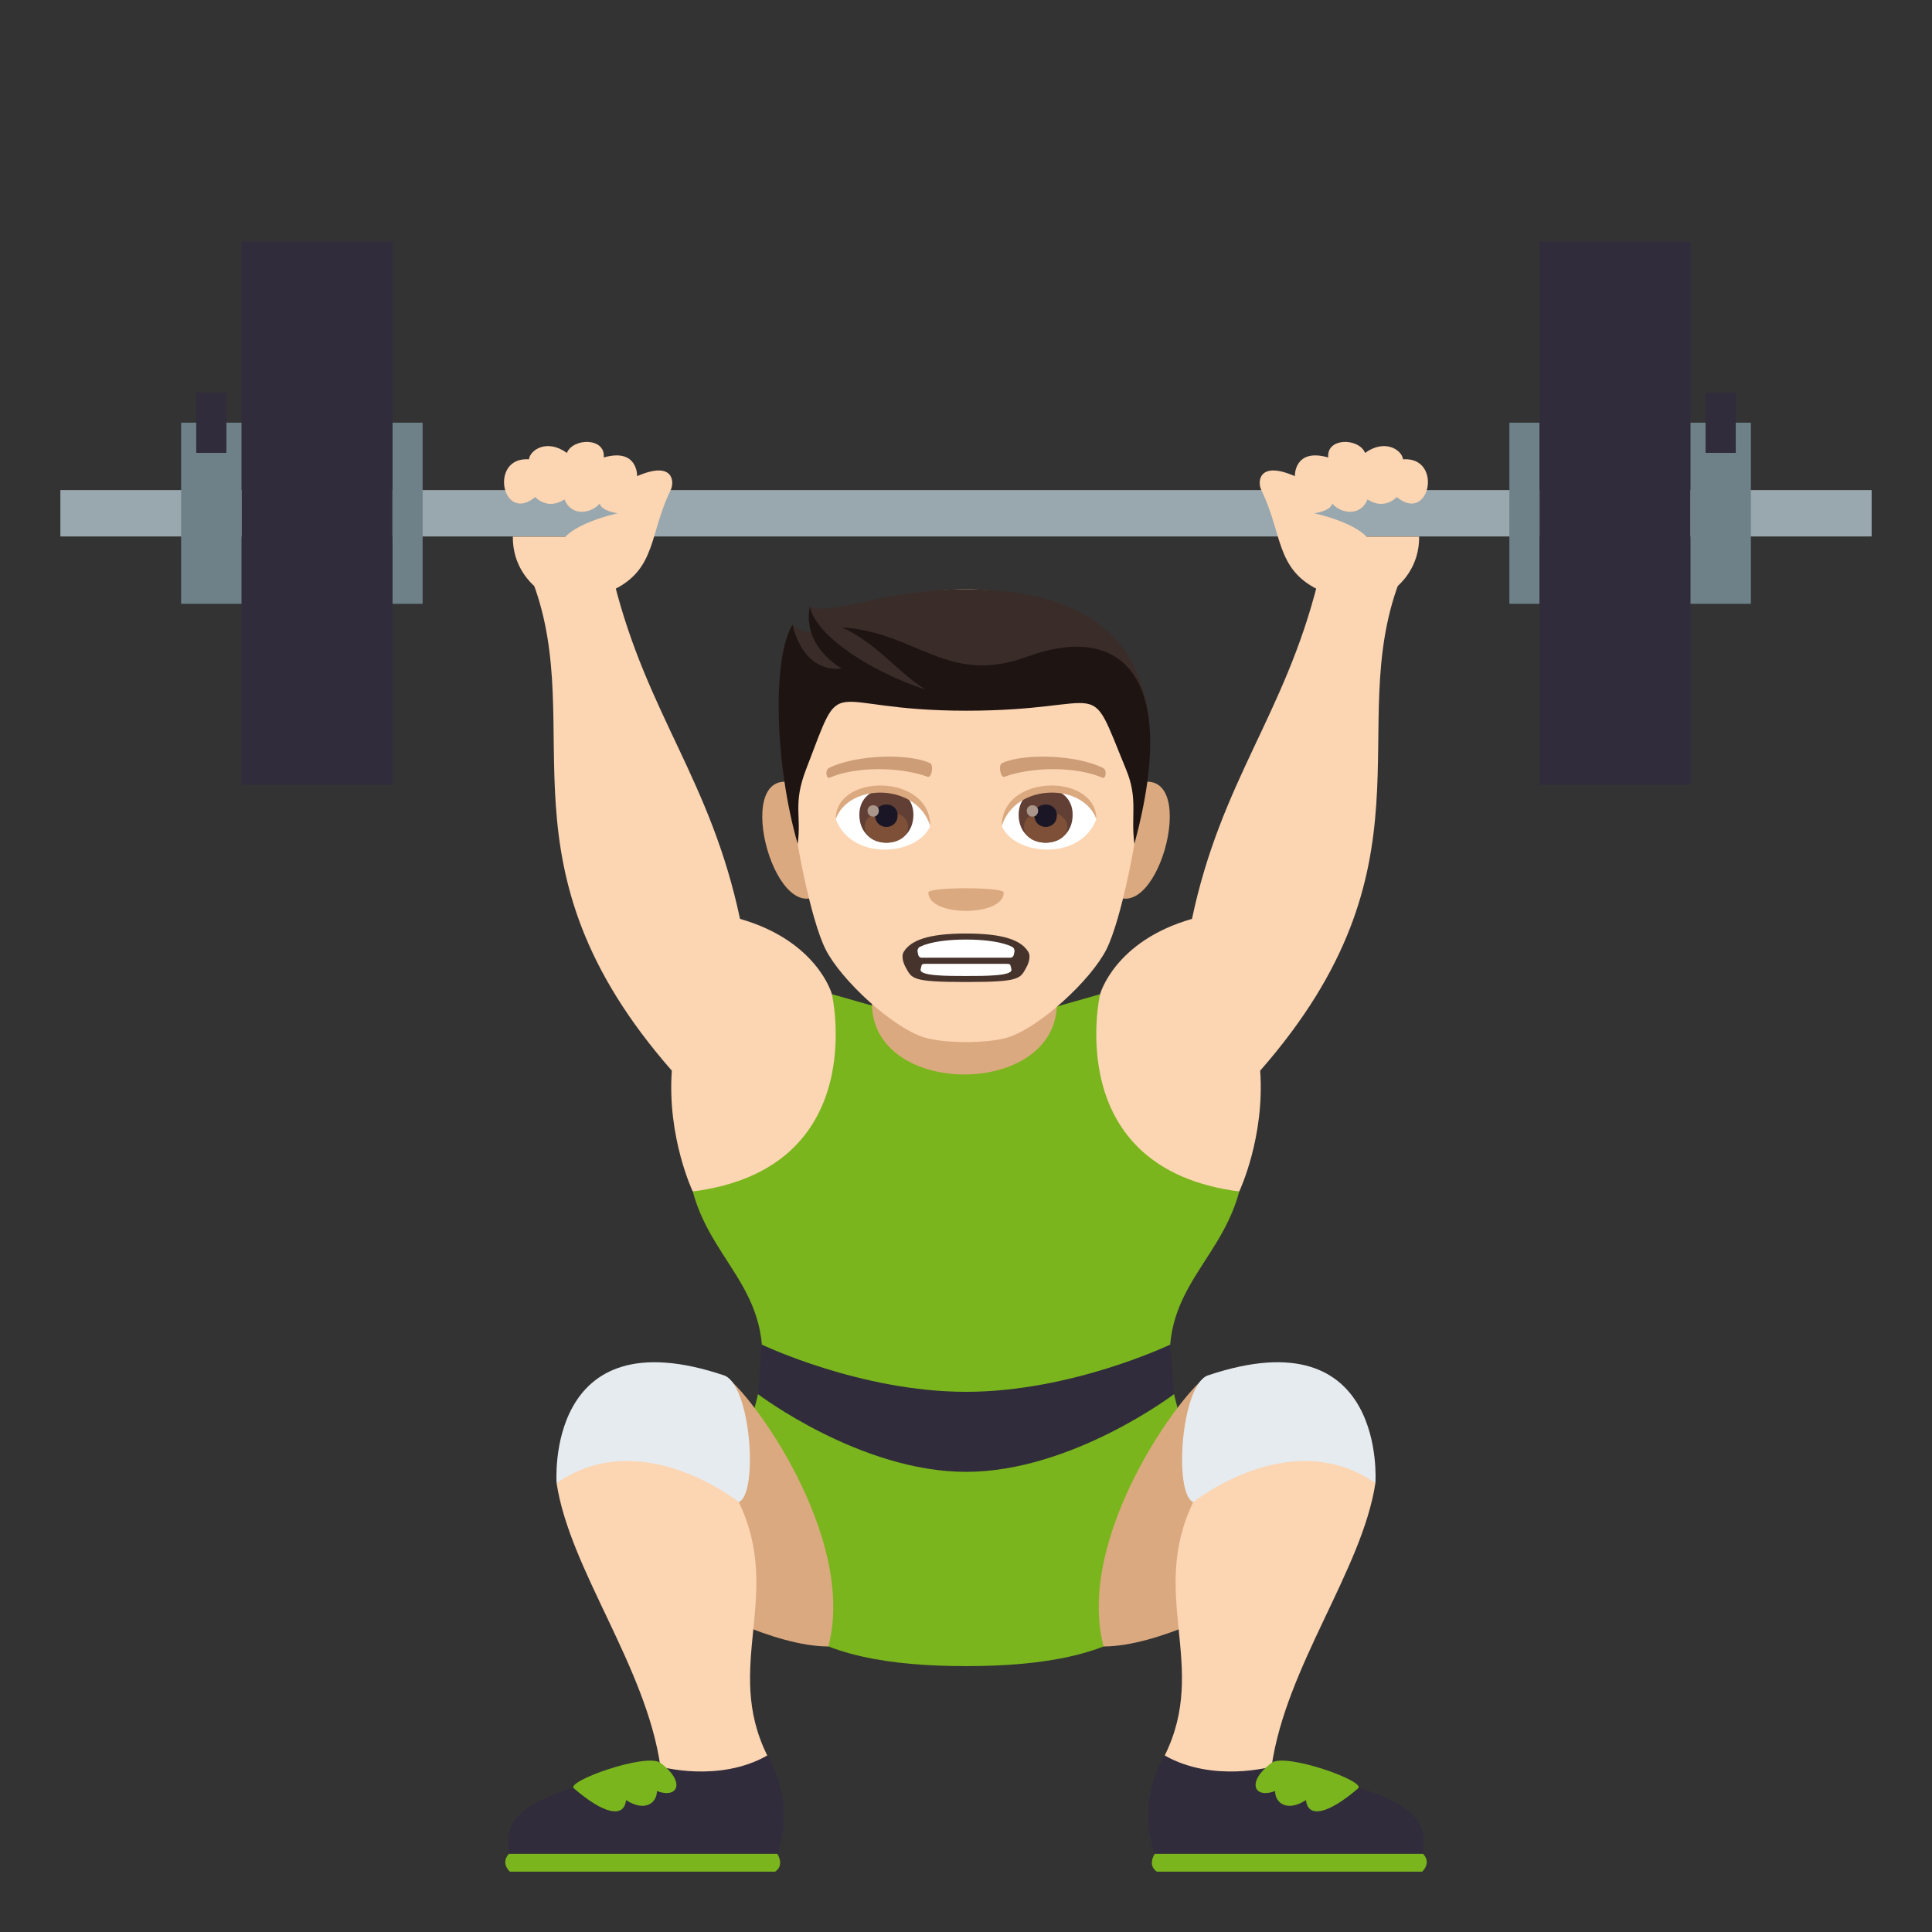 <svg enable-background="new 0 0 64 64" height="64" viewBox="0 0 64 64" width="64" xmlns="http://www.w3.org/2000/svg"><rect x="0" y="0" width="64" height="64" fill="#333333" stroke="none"/><path d="m2 16.234h60v1.537h-60z" fill="#99a8ae"/><path d="m50 14.002h1v6h-1z" fill="#6e8189"/><path d="m51 8h5v18.002h-5z" fill="#302c3b"/><path d="m56 14.002h2v6h-2z" fill="#6e8189"/><path d="m56.5 13.002h1v2h-1z" fill="#302c3b"/><path d="m13 14.002h1v6h-1z" fill="#6e8189"/><path d="m8 8h5v18.002h-5z" fill="#302c3b"/><path d="m6 14.002h2v6h-2z" fill="#6e8189"/><path d="m6.5 13.002h1v2h-1z" fill="#302c3b"/><path d="m41.053 39.468c-5.408-1.359-4.611-6.533-4.611-6.533l-4.442 1.261-4.441-1.262s.797 5.174-4.611 6.533c.697 2.613 3.098 3.475 2.043 7.186-2.043 7.193 2.076 8.539 7.01 8.539s9.053-1.346 7.01-8.539c-1.056-3.711 1.344-4.572 2.042-7.185z" fill="#7ab51d"/><path d="m38.764 44.541s-3.264 1.565-6.764 1.565-6.764-1.565-6.764-1.565l-.127 1.642s3.391 2.574 6.891 2.574 6.891-2.574 6.891-2.574z" fill="#302c3b"/><g fill="#fcd5b2"><path d="m27.559 32.935s-.477-1.762-3.045-2.496c-.974-4.599-3.057-6.733-4.168-11.146h-2.691c1.824 4.871-1.342 9.393 4.6 16.174-.158 2.211.693 4.002.693 4.002 5.933-.761 4.611-6.534 4.611-6.534z"/><path d="m16.989 17.776c-.033 2.475 3.883 3.42 4 0z"/><path d="m17.731 16.465s.391.453.969.078c.234.592.906.458 1.166.136.053.255.6.324.6.324s-1.772.372-1.922 1.103c-.328 1.604 1.305 1.67 1.813 1.415 1.39-.696 1.155-1.853 1.86-3.287.133-.27.095-.987-1.111-.461 0 0 .029-.945-1.107-.619.068-.662-1.01-.657-1.221-.151-.656-.475-1.219-.1-1.256.212-1.337-.094-.89 2.158.209 1.25z"/><path d="m47.01 17.776c.033 2.475-3.883 3.42-4 0z"/><path d="m46.268 16.465s-.391.453-.969.078c-.234.592-.906.458-1.166.136-.053.255-.6.324-.6.324s1.772.372 1.922 1.103c.328 1.604-1.305 1.67-1.813 1.415-1.39-.696-1.155-1.853-1.86-3.287-.133-.27-.095-.987 1.111-.461 0 0-.029-.945 1.107-.619-.068-.662 1.01-.657 1.221-.151.656-.475 1.219-.1 1.256.212 1.337-.094.89 2.158-.209 1.25z"/><path d="m36.441 32.935s.477-1.762 3.045-2.496c.974-4.599 3.057-6.733 4.168-11.146h2.691c-1.824 4.871 1.342 9.393-4.6 16.174.158 2.211-.693 4.002-.693 4.002-5.933-.761-4.611-6.534-4.611-6.534z"/></g><path d="m28.885 33.241c0 3.136 6.125 3.136 6.125 0v-3.25h-6.125z" fill="#dba97f"/><path d="m26.172 25.911c-1.949-.352-.428 5.101 1.098 3.596.707-.696-.188-3.43-1.098-3.596z" fill="#dba97f"/><path d="m37.83 25.911c-.912.166-1.807 2.899-1.098 3.596 1.526 1.505 3.047-3.947 1.098-3.596z" fill="#dba97f"/><path d="m32 19.521c-4.029 0-5.973 3.049-5.729 7.29.049.853.576 3.636 1.076 4.634.512 1.021 2.221 2.595 3.268 2.921.662.205 2.109.205 2.771 0 1.047-.326 2.756-1.899 3.268-2.921.5-.998 1.027-3.781 1.076-4.634.245-4.242-1.699-7.29-5.73-7.29z" fill="#fcd5b2"/><path d="m33.25 29.565c0 .813-2.498.813-2.498 0 0-.187 2.498-.187 2.498 0z" fill="#dba97f"/><path d="m32 19.521c-2.771 0-4.447.915-5.17.563 0 0-.078.473.205.781 0 0-.299.258-.781-.178-.461 1.493.904 2.357 5.746 2.357 4.844 0 3.688-1.181 6.068.891-.234-2.552-1.855-4.414-6.068-4.414z" fill="#3a2c29"/><path d="m34.051 21.746c-2.666.984-3.641-.792-6.156-.964 1.197.565 1.781 1.436 2.764 2.063-2.139-.717-3.709-1.948-3.828-2.757 0 0-.355 1.181 1.055 2.063-1.35.124-1.631-1.46-1.631-1.46-.684 1.098-.589 4.639.17 7.266.127-.938-.162-1.324.271-2.455 1.297-3.377.463-1.959 5.307-1.959 4.842 0 3.969-1.293 5.305 1.959.398.97.145 1.518.271 2.455 1.592-5.923-.698-7.255-3.528-6.211z" fill="#1e1513"/><path d="m36.316 27.138c-.539 1.41-2.73 1.203-3.131.217.305-1.585 2.835-1.722 3.131-.217z" fill="#fff"/><path d="m27.686 27.138c.537 1.41 2.73 1.203 3.131.217-.305-1.585-2.838-1.722-3.131-.217z" fill="#fff"/><path d="m36.539 25.44c-.922-.457-2.685-.479-3.342-.16-.141.062-.049.495.071.454.915-.34 2.392-.349 3.249.029.116.05.163-.257.022-.323z" fill="#cc9d76"/><path d="m27.461 25.44c.922-.457 2.686-.479 3.344-.16.141.062.049.495-.071.454-.917-.34-2.392-.349-3.252.029-.113.05-.16-.257-.021-.323z" fill="#cc9d76"/><path d="m33.744 26.987c0 1.237 1.789 1.237 1.789 0 0-1.148-1.789-1.148-1.789 0z" fill="#613f34"/><path d="m33.922 27.384c0 .709 1.436.709 1.436 0-.001-.658-1.436-.658-1.436 0z" fill="#7d5037"/><path d="m34.268 27.008c0 .513.742.513.742 0 0-.477-.742-.477-.742 0z" fill="#1a1626"/><path d="m34.014 26.857c0 .26.375.26.375 0 0-.241-.375-.241-.375 0z" fill="#ab968c"/><path d="m28.467 26.987c0 1.237 1.791 1.237 1.791 0 0-1.148-1.791-1.148-1.791 0z" fill="#613f34"/><path d="m28.645 27.383c0 .71 1.436.71 1.436 0-.001-.657-1.436-.657-1.436 0z" fill="#7d5037"/><path d="m28.99 27.008c0 .513.744.513.744 0 0-.477-.744-.477-.744 0z" fill="#1a1626"/><path d="m28.738 26.857c0 .26.375.26.375 0 0-.241-.375-.241-.375 0z" fill="#ab968c"/><path d="m36.316 27.127c0-1.513-3.131-1.513-3.131.24.448-1.439 2.684-1.439 3.131-.24z" fill="#dba97f"/><path d="m27.686 27.127c0-1.513 3.131-1.513 3.131.24-.448-1.439-2.684-1.439-3.131-.24z" fill="#dba97f"/><path d="m34.06 31.526c-.225-.361-.771-.602-2.059-.602s-1.834.24-2.061.602c-.121.191.053.502.053.502.215.391.184.502 2.008.502 1.82 0 1.793-.111 2.008-.502 0 0 .174-.31.051-.502z" fill="#45332c"/><path d="m33.606 31.524c.01-.055-.02-.123-.063-.15 0 0-.391-.25-1.543-.25-1.15 0-1.543.25-1.543.25-.045.027-.072.096-.061.15l.02.104c.01.055.059.098.111.098h2.945c.051 0 .102-.043.111-.098z" fill="#fff"/><path d="m32.001 32.331c.631 0 1.529 0 1.504-.209-.002-.037-.014-.08-.029-.127-.012-.053-.025-.066-.135-.066-.236 0-2.498 0-2.682 0-.107 0-.121.014-.135.066-.012.047-.023.09-.029.127-.023.209.875.209 1.506.209z" fill="#fff"/><path d="m23.039 53.093s2.574 1.448 4.403 1.448c.952-3.628-2.601-8.472-3.462-8.981z" fill="#dba97f"/><path d="m25.417 58.153s-.277 1.474-3.539.369c-.477-3.33-3.004-6.521-3.44-9.393 0 0 2.734-3.072 6.035.629 1.489 3.088-.526 5.434.944 8.395z" fill="#fcd5b2"/><path d="m24.473 49.759s-3.217-2.584-6.035-.629c0 0-.41-5.572 5.543-3.57.892.3 1.15 3.923.492 4.199z" fill="#e6ebef"/><path d="m25.749 61.411c.625-1.836-.332-3.258-.332-3.258-1.605.914-3.539.369-3.539.369-4.967.969-5.133 1.74-5.016 2.889z" fill="#302c3b"/><path d="m25.679 62.001c.322-.223.07-.59.07-.59h-8.887s-.297.26.027.59z" fill="#7ab51d"/><path d="m21.872 58.392c-.484-.33-3.131.615-2.863.848.988.852 1.662 1.004 1.729.391.662.42 1.027.063 1.023-.301.711.269.955-.313.111-.938z" fill="#7ab51d"/><path d="m40.961 53.093s-2.574 1.448-4.403 1.448c-.952-3.628 2.601-8.472 3.462-8.981z" fill="#dba97f"/><path d="m38.583 58.153s.277 1.474 3.539.369c.477-3.33 3.004-6.521 3.44-9.393 0 0-2.734-3.072-6.035.629-1.489 3.088.526 5.434-.944 8.395z" fill="#fcd5b2"/><path d="m39.527 49.759s3.217-2.584 6.035-.629c0 0 .41-5.572-5.543-3.57-.892.3-1.15 3.923-.492 4.199z" fill="#e6ebef"/><path d="m38.251 61.411c-.625-1.836.332-3.258.332-3.258 1.605.914 3.539.369 3.539.369 4.968.969 5.134 1.74 5.017 2.889z" fill="#302c3b"/><path d="m38.321 62.001c-.322-.223-.07-.59-.07-.59h8.888s.297.26-.027.59z" fill="#7ab51d"/><path d="m42.128 58.392c.484-.33 3.131.615 2.863.848-.988.852-1.662 1.004-1.729.391-.662.42-1.027.063-1.023-.301-.711.269-.955-.313-.111-.938z" fill="#7ab51d"/></svg>